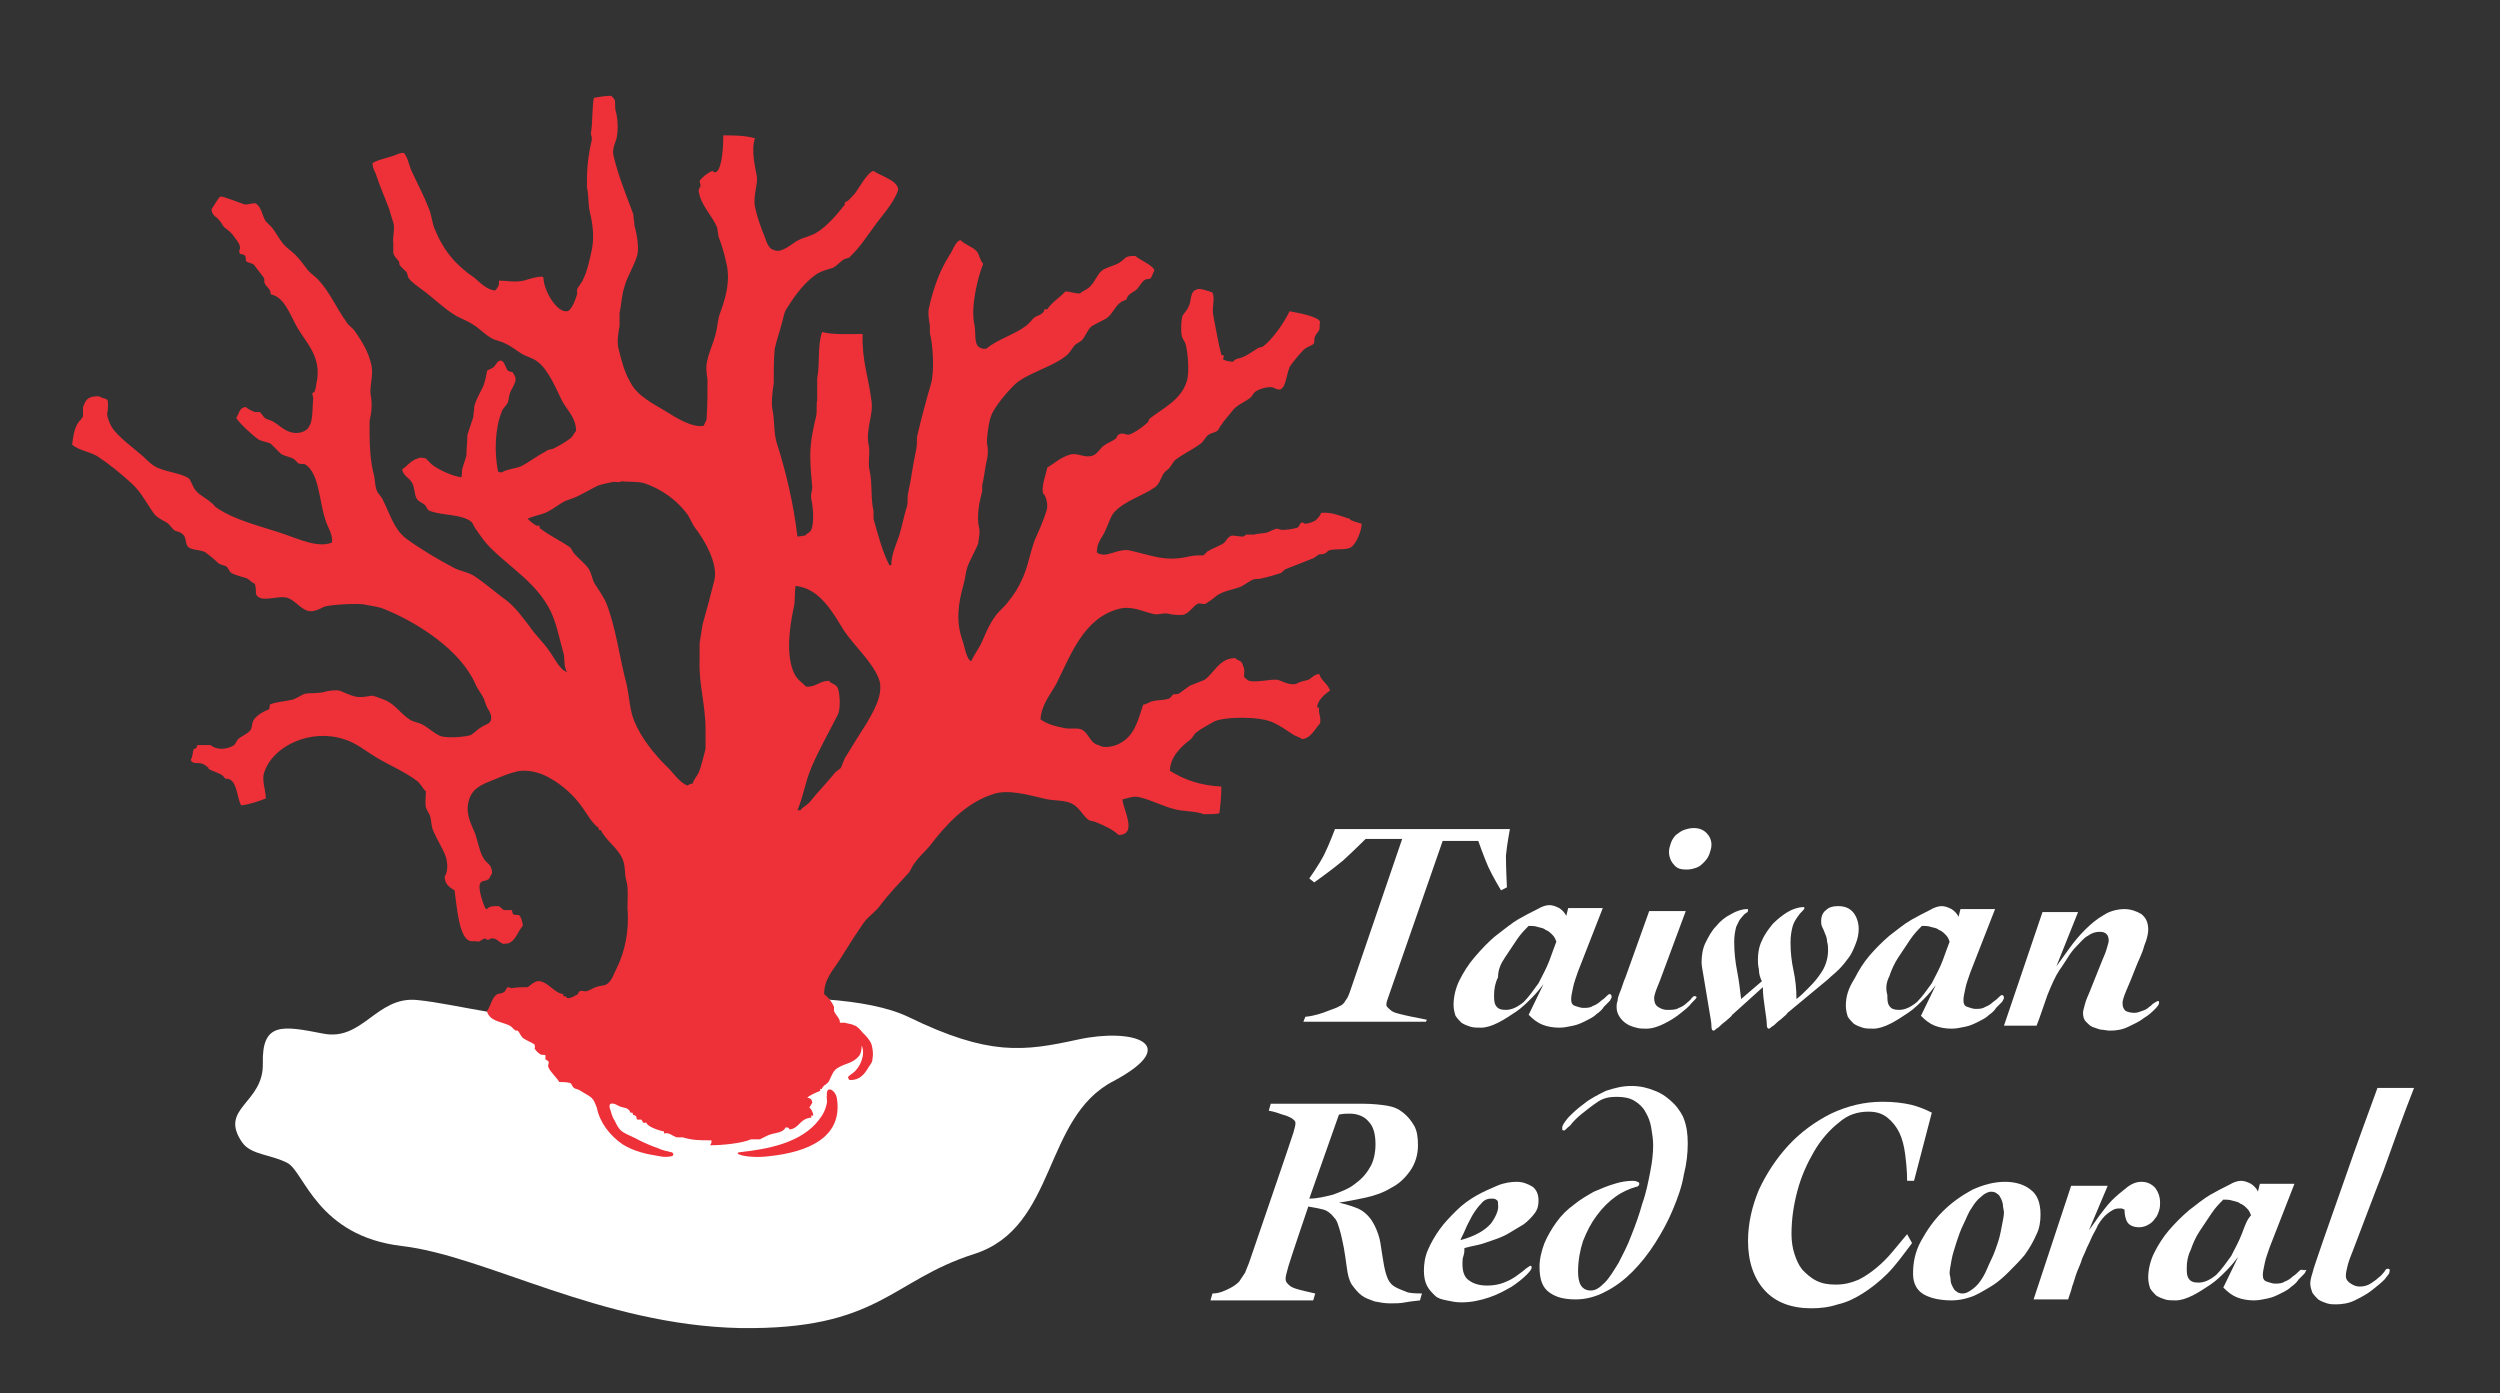 <?xml version="1.0" encoding="utf-8"?>
<!-- Generator: Adobe Illustrator 21.1.0, SVG Export Plug-In . SVG Version: 6.00 Build 0)  -->
<svg version="1.1" id="圖層_1" xmlns="http://www.w3.org/2000/svg" xmlns:xlink="http://www.w3.org/1999/xlink" x="0px" y="0px"
	 viewBox="0 0 253 141" style="enable-background:new 0 0 253 141;" xml:space="preserve">
<rect x="0" y="0" width="253" height="141" fill="#333333" stroke="none"/>
<style type="text/css">
	.st0{fill:#FFFFFF;}
	.st1{fill-rule:evenodd;clip-rule:evenodd;fill:#EE3038;}
</style>
<g>
	<g>
		<path class="st0" d="M144.4,103.2c-0.5-0.1-1-0.2-1.5-0.3c-0.5-0.1-0.9-0.2-1.3-0.3c-0.4-0.1-0.7-0.2-0.9-0.4
			c-0.2-0.2-0.4-0.3-0.4-0.5c0-0.3,0.1-0.5,0.2-0.8c0.1-0.3,5.5-15.8,5.5-15.8l3.6,0c0,0,0.6,1.7,1,2.6c0.4,0.9,1.3,2.4,1.3,2.4
			l0.6-0.3c0,0-0.1-2-0.1-3.2c0.1-1.1,0.4-2.7,0.4-2.7h-17.7c0,0-0.6,1.6-1.1,2.6c-0.5,1-1.5,2.4-1.5,2.4l0.5,0.4
			c0,0,1.7-1.2,2.9-2.2c1.1-1,2.3-2.2,2.3-2.2l3.7,0l-5.3,15.5c0,0-0.2,0.6-0.4,0.8c-0.1,0.2-0.3,0.5-0.6,0.6
			c-0.3,0.2-0.7,0.3-1.2,0.5c-0.5,0.2-1.3,0.5-2.3,0.6l-0.2,0.5h12.4L144.4,103.2z"/>
		<path class="st0" d="M149.2,96.9c-0.6,0.7-1.1,1.5-1.5,2.3c-0.4,0.8-0.6,1.7-0.6,2.5c0,0.4,0.1,0.8,0.2,1.1
			c0.2,0.3,0.4,0.5,0.6,0.7c0.3,0.2,0.6,0.3,0.9,0.4c0.3,0.1,0.7,0.1,1.1,0.1c0.5,0,1.1-0.2,1.7-0.5c0.6-0.3,1.2-0.7,1.8-1.1
			c0.6-0.4,1.1-0.9,1.6-1.4s0.9-1,1.2-1.4l-1.5,3.1c0.5,0.5,0.9,0.8,1.4,1c0.5,0.2,1.1,0.3,1.7,0.3c0.5,0,0.9-0.1,1.4-0.2
			c0.5-0.1,0.9-0.3,1.3-0.5c0.4-0.2,0.8-0.4,1.1-0.7c0.3-0.2,0.6-0.5,0.7-0.7c0,0,0.1-0.1,0.2-0.2c0.1-0.1,0.2-0.2,0.3-0.3
			c0.1-0.1,0.2-0.2,0.2-0.3c0.1-0.1,0.1-0.2,0.1-0.2c0-0.2-0.1-0.3-0.2-0.3c-0.1,0-0.2,0.1-0.3,0.2c-0.2,0.2-0.3,0.3-0.6,0.5
			c-0.2,0.2-0.5,0.4-0.8,0.5c-0.3,0.2-0.6,0.2-1,0.2c-0.2,0-0.5-0.1-0.8-0.2c-0.3-0.1-0.4-0.3-0.4-0.7c0-0.3,0.1-0.7,0.2-1.2
			c0.1-0.5,0.3-1,0.5-1.6l2.5-6.4h-3.5l-0.2,0.8c-0.1-0.3-0.4-0.6-0.7-0.8c-0.4-0.2-0.7-0.3-1-0.3c-0.3,0-0.7,0.1-1.2,0.4
			c-0.6,0.3-1.2,0.6-1.9,1c-0.7,0.4-1.4,1-2.2,1.6S149.8,96.2,149.2,96.9z M152.3,96.9c0.4-0.6,0.8-1.2,1.2-1.8
			c0.4-0.6,0.8-1,1.2-1.4c0.3,0,0.6,0,0.9,0.1c0.3,0.1,0.6,0.1,0.8,0.3c0.3,0.1,0.5,0.3,0.7,0.5c0.2,0.2,0.3,0.4,0.4,0.7
			c-0.2,0.5-0.4,1.1-0.7,1.9c-0.3,0.8-0.7,1.5-1.1,2.3c-0.5,0.7-1,1.4-1.5,1.9c-0.6,0.5-1.2,0.8-1.8,0.8c-0.5,0-0.8-0.1-1-0.4
			c-0.2-0.3-0.2-0.6-0.2-1.1c0-0.6,0.1-1.2,0.4-1.8C151.6,98.1,151.9,97.5,152.3,96.9z"/>
		<path class="st0" d="M170.7,88c0.4,0,0.7-0.1,1-0.2c0.3-0.1,0.5-0.3,0.8-0.6c0.2-0.2,0.4-0.5,0.5-0.8c0.1-0.3,0.2-0.6,0.2-0.9
			c0-0.5-0.2-0.9-0.5-1.2c-0.3-0.3-0.7-0.5-1.3-0.5c-0.4,0-0.7,0.1-1,0.2s-0.5,0.3-0.8,0.5c-0.2,0.2-0.4,0.5-0.5,0.8
			c-0.1,0.3-0.2,0.6-0.2,0.9c0,0.5,0.2,1,0.5,1.3C169.7,87.9,170.1,88,170.7,88z"/>
		<path class="st0" d="M171.5,100.8c-0.1,0-0.2,0.1-0.3,0.2c-0.1,0.2-0.3,0.3-0.5,0.5c-0.2,0.2-0.5,0.4-0.8,0.5
			c-0.3,0.2-0.7,0.2-1.2,0.2c-0.3,0-0.6-0.1-0.9-0.3c-0.3-0.2-0.4-0.5-0.4-0.9c0-0.2,0.1-0.5,0.2-0.8c0.1-0.3,0.3-0.7,0.4-1l2.6-7
			h-3.7l-2.4,6.7c-0.1,0.2-0.2,0.5-0.3,0.8c-0.1,0.3-0.2,0.6-0.3,0.8c-0.1,0.3-0.2,0.5-0.2,0.8c-0.1,0.2-0.1,0.5-0.1,0.6
			c0,0.4,0.1,0.7,0.3,1c0.2,0.3,0.4,0.5,0.7,0.7c0.3,0.2,0.6,0.3,1,0.4c0.3,0.1,0.7,0.1,1,0.1c0.6,0,1.2-0.2,1.8-0.5
			c0.6-0.3,1.1-0.6,1.6-1c0.5-0.4,0.9-0.7,1.2-1.1c0.3-0.3,0.5-0.5,0.5-0.6C171.7,100.9,171.6,100.8,171.5,100.8z"/>
		<path class="st0" d="M178.6,102c0.1,0.7,0.2,1.3,0.2,1.7c0,0.3,0.1,0.4,0.2,0.4c0.1,0,0.2-0.1,0.3-0.2c0.2-0.1,0.3-0.2,0.5-0.4
			c0.2-0.2,0.4-0.3,0.6-0.5c0.2-0.2,0.4-0.3,0.5-0.5l4.1-3.4c0.3-0.3,0.7-0.6,1.1-1c0.4-0.4,0.7-0.8,1-1.2c0.3-0.4,0.5-0.9,0.7-1.4
			c0.2-0.5,0.3-1,0.3-1.5c0-0.6-0.2-1.2-0.5-1.6c-0.4-0.5-0.9-0.7-1.6-0.7c-0.5,0-0.9,0.1-1.2,0.4c-0.3,0.2-0.5,0.6-0.5,1.1
			c0,0.2,0,0.4,0.1,0.6c0.1,0.2,0.2,0.4,0.3,0.7c0.1,0.2,0.2,0.5,0.2,0.8c0.1,0.3,0.1,0.6,0.1,0.9c0,0.5-0.1,1-0.3,1.5
			c-0.2,0.5-0.5,0.9-0.8,1.3c-0.3,0.4-0.7,0.8-1,1.1c-0.4,0.4-0.7,0.7-1.1,1c0-1-0.1-2-0.3-2.9s-0.3-1.9-0.3-2.8
			c0-0.7,0.1-1.2,0.2-1.6c0.1-0.4,0.3-0.7,0.5-1c0.2-0.3,0.3-0.4,0.5-0.6c0.1-0.1,0.2-0.2,0.2-0.3c0-0.1,0-0.1-0.1-0.1
			c-0.5,0-1.1,0.2-1.6,0.5c-0.5,0.3-1,0.7-1.5,1.2c-0.4,0.5-0.8,1-1.1,1.7c-0.3,0.6-0.4,1.3-0.4,1.9c0,0.2,0,0.6,0.1,1
			c0,0.4,0.1,0.8,0.3,1.2l-2.1,1.8c-0.1-0.8-0.2-1.8-0.4-2.8c-0.2-1-0.3-2-0.3-3c0-0.6,0.1-1.1,0.2-1.5c0.2-0.4,0.3-0.7,0.5-0.9
			c0.2-0.2,0.3-0.4,0.5-0.5c0.2-0.1,0.2-0.2,0.2-0.3c0-0.1,0-0.1-0.1-0.1c-0.5,0-1.1,0.2-1.6,0.5c-0.6,0.3-1.1,0.7-1.5,1.2
			c-0.5,0.5-0.8,1.1-1.1,1.7c-0.3,0.6-0.4,1.3-0.4,2c0,0.3,0.1,0.8,0.2,1.4c0.1,0.6,0.2,1.2,0.3,1.8c0.1,0.6,0.2,1.2,0.3,1.8
			c0.1,0.6,0.2,1.1,0.2,1.5c0,0.3,0.1,0.4,0.2,0.4c0.1,0,0.2-0.1,0.3-0.2c0.2-0.1,0.3-0.2,0.5-0.4c0.2-0.2,0.4-0.3,0.6-0.5
			c0.2-0.2,0.4-0.3,0.5-0.5l3.1-2.8C178.4,100.6,178.5,101.3,178.6,102z"/>
		<path class="st0" d="M186.8,101.8c0,0.4,0.1,0.8,0.2,1.1c0.2,0.3,0.4,0.5,0.6,0.7c0.3,0.2,0.6,0.3,0.9,0.4
			c0.3,0.1,0.7,0.1,1.1,0.1c0.5,0,1.1-0.2,1.7-0.5c0.6-0.3,1.2-0.7,1.8-1.1c0.6-0.4,1.1-0.9,1.6-1.4c0.5-0.5,0.9-1,1.2-1.4l-1.5,3.1
			c0.5,0.5,0.9,0.8,1.4,1c0.5,0.2,1.1,0.3,1.7,0.3c0.5,0,0.9-0.1,1.4-0.2s0.9-0.3,1.3-0.5c0.4-0.2,0.8-0.4,1.1-0.7
			c0.3-0.2,0.6-0.5,0.7-0.7c0,0,0.1-0.1,0.2-0.2c0.1-0.1,0.2-0.2,0.3-0.3c0.1-0.1,0.2-0.2,0.2-0.3c0.1-0.1,0.1-0.2,0.1-0.2
			c0-0.2-0.1-0.3-0.2-0.3c-0.1,0-0.2,0.1-0.3,0.2c-0.2,0.2-0.3,0.3-0.6,0.5c-0.2,0.2-0.5,0.4-0.8,0.5c-0.3,0.2-0.6,0.2-1,0.2
			c-0.2,0-0.5-0.1-0.8-0.2c-0.3-0.1-0.4-0.3-0.4-0.7c0-0.3,0.1-0.7,0.2-1.2c0.1-0.5,0.3-1,0.5-1.6l2.5-6.4h-3.5l-0.2,0.8
			c-0.1-0.3-0.4-0.6-0.7-0.8c-0.4-0.2-0.7-0.3-1-0.3c-0.3,0-0.7,0.1-1.2,0.4c-0.6,0.3-1.2,0.6-1.9,1c-0.7,0.4-1.4,1-2.2,1.6
			c-0.7,0.6-1.4,1.3-2,2c-0.6,0.7-1.1,1.5-1.5,2.3C187,100.1,186.8,100.9,186.8,101.8z M191.2,98.8c0.2-0.6,0.5-1.3,0.9-1.9
			c0.4-0.6,0.8-1.2,1.2-1.8c0.4-0.6,0.8-1,1.2-1.4c0.3,0,0.6,0,0.9,0.1c0.3,0.1,0.6,0.1,0.8,0.3c0.3,0.1,0.5,0.3,0.7,0.5
			c0.2,0.2,0.3,0.4,0.4,0.7c-0.2,0.5-0.4,1.1-0.7,1.9c-0.3,0.8-0.7,1.5-1.1,2.3c-0.5,0.7-1,1.4-1.5,1.9c-0.6,0.5-1.2,0.8-1.8,0.8
			c-0.5,0-0.8-0.1-1-0.4c-0.2-0.3-0.2-0.6-0.2-1.1C190.8,100,190.9,99.4,191.2,98.8z"/>
		<path class="st0" d="M206.1,103.8c0.4-1,0.7-2,1.1-3.1c0.4-1,0.8-1.9,1.2-2.5c0.2-0.3,0.5-0.7,0.8-1.2c0.3-0.5,0.6-0.9,1-1.3
			c0.4-0.4,0.7-0.8,1.1-1c0.4-0.3,0.8-0.4,1.2-0.4c0.6,0,0.9,0.3,0.9,0.9c0,0.2-0.1,0.4-0.2,0.8c-0.1,0.4-0.3,0.8-0.5,1.3
			c-0.2,0.5-0.4,1-0.6,1.5c-0.2,0.5-0.4,1-0.6,1.5c-0.2,0.5-0.4,0.9-0.5,1.3c-0.1,0.4-0.2,0.7-0.2,0.9c0,0.4,0.1,0.7,0.3,0.9
			c0.2,0.2,0.4,0.4,0.6,0.5c0.3,0.1,0.5,0.2,0.9,0.3c0.3,0,0.6,0.1,0.9,0.1c0.7,0,1.3-0.1,1.9-0.4c0.6-0.3,1.1-0.5,1.6-0.9
			c0.5-0.3,0.8-0.6,1.1-0.9c0.3-0.3,0.4-0.5,0.4-0.6c0-0.1,0-0.2-0.1-0.2c-0.1,0-0.2,0.1-0.4,0.2c-0.2,0.1-0.3,0.3-0.5,0.4
			c-0.2,0.2-0.4,0.3-0.7,0.4c-0.3,0.1-0.5,0.2-0.8,0.2c-0.4,0-0.7-0.1-0.9-0.2c-0.2-0.2-0.3-0.4-0.3-0.8c0-0.2,0.1-0.6,0.4-1.3
			c0.3-0.7,0.6-1.4,0.9-2.2c0.3-0.8,0.7-1.5,0.9-2.3c0.3-0.7,0.4-1.3,0.4-1.6c0-0.7-0.2-1.2-0.7-1.6c-0.5-0.3-1.1-0.5-1.7-0.5
			c-0.7,0-1.5,0.2-2.1,0.6c-0.7,0.4-1.3,0.9-1.9,1.5c-0.6,0.6-1.1,1.2-1.6,1.9c-0.5,0.7-1.3,1.8-1.3,1.8l2.2-5.5h-3.6l-3.9,11.5
			H206.1z"/>
		<path class="st0" d="M141.3,130.3c-0.4-0.2-0.7-0.5-0.9-1c-0.2-0.5-0.3-1-0.4-1.6c-0.1-0.6-0.2-1.2-0.3-1.9
			c-0.1-0.6-0.3-1.2-0.6-1.8c-0.3-0.6-0.7-1.1-1.3-1.5c-0.6-0.4-2.3-0.8-2.3-0.8c0.8-0.1,1.7-0.3,2.7-0.5c0.9-0.2,1.8-0.5,2.6-1
			c0.8-0.4,1.4-1,1.9-1.7c0.5-0.7,0.8-1.6,0.8-2.6c0-0.8-0.1-1.5-0.4-2c-0.3-0.5-0.6-0.9-1.1-1.3s-1-0.6-1.6-0.7
			c-0.6-0.1-1.5-0.2-2.4-0.2c-1.3,0-9.4,0-9.4,0l-0.2,0.7c0.6,0.1,1.1,0.3,1.4,0.4c0.4,0.1,0.6,0.2,0.8,0.3c0.2,0.1,0.3,0.2,0.4,0.3
			c0.1,0.1,0.1,0.2,0.1,0.3c0,0.2-0.1,0.5-0.2,0.9c-0.1,0.4-4.2,12.3-4.5,13.2c-0.1,0.3-0.3,0.7-0.4,1c-0.2,0.3-0.4,0.6-0.6,0.9
			c-0.3,0.3-0.6,0.5-1,0.7c-0.4,0.2-1,0.5-1.7,0.5l-0.2,0.7h10.4l0.2-0.7c0,0-1.8-0.4-2-0.5c-0.3-0.1-0.5-0.2-0.7-0.4
			c-0.2-0.2-0.3-0.3-0.3-0.6c0-0.2,0.1-0.6,0.3-1.3c0.2-0.7,2-6,2-6c0.6,0.1,1.1,0.2,1.5,0.3c0.4,0.1,0.8,0.4,1.1,0.8
			c0.2,0.2,0.3,0.4,0.4,0.7c0.1,0.3,0.2,0.6,0.3,1c0.1,0.4,0.2,0.9,0.3,1.4c0.1,0.6,0.2,1.2,0.3,2c0.1,0.7,0.2,1.2,0.5,1.7
			c0.3,0.4,0.6,0.8,1,1.1c0.4,0.3,0.8,0.4,1.3,0.6c0.5,0.1,1,0.2,1.6,0.2c0.5,0,1,0,1.5-0.1c0.5-0.1,1.5-0.2,1.5-0.2l0.2-0.7
			c0,0-1,0-1.4-0.1C142,130.6,141.7,130.5,141.3,130.3z M134.9,120.9c-0.8,0.2-1.6,0.4-2.4,0.4l3-8.5c0.4-0.1,0.8-0.1,1.1-0.1
			c0.8,0,1.5,0.3,1.9,0.8c0.5,0.5,0.7,1.3,0.7,2.3c0,0.9-0.2,1.8-0.6,2.4c-0.4,0.7-0.9,1.2-1.6,1.7
			C136.5,120.3,135.7,120.6,134.9,120.9z"/>
		<path class="st0" d="M153.5,119.6c-0.6,0-1.3,0.1-2,0.4c-0.7,0.3-1.4,0.6-2.1,1c-0.7,0.4-1.4,0.9-2,1.5c-0.6,0.6-1.2,1.2-1.7,1.9
			c-0.5,0.7-0.9,1.4-1.2,2.1c-0.3,0.7-0.4,1.4-0.4,2.1c0,0.6,0.1,1.1,0.3,1.5c0.2,0.4,0.5,0.7,0.8,1c0.3,0.3,0.7,0.4,1.2,0.5
			c0.5,0.1,0.9,0.2,1.5,0.2c1,0,1.9-0.2,2.8-0.5c0.9-0.3,1.6-0.7,2.3-1.1c0.6-0.4,1.1-0.8,1.5-1.2c0.4-0.4,0.5-0.6,0.5-0.7
			c0-0.1,0-0.2-0.1-0.2c-0.1,0-0.2,0.1-0.5,0.3c-0.2,0.2-0.5,0.4-0.9,0.7c-0.4,0.3-0.8,0.5-1.3,0.7c-0.5,0.2-1.1,0.3-1.7,0.3
			c-0.8,0-1.4-0.2-1.8-0.5c-0.5-0.3-0.7-0.9-0.7-1.7c0-0.3,0-0.5,0.1-0.8s0.1-0.5,0.1-0.8c0.4-0.1,0.8-0.2,1.3-0.3
			c0.5-0.1,1-0.3,1.6-0.5c0.6-0.2,1.1-0.4,1.6-0.7c0.5-0.3,1-0.6,1.5-0.9c0.4-0.3,0.8-0.7,1.1-1.1c0.3-0.4,0.4-0.8,0.4-1.3
			c0-0.6-0.2-1.1-0.6-1.4C154.6,119.8,154.1,119.6,153.5,119.6z M150.9,123.8c-0.6,0.7-1.6,1.3-3.1,1.7c0.1-0.3,0.3-0.6,0.5-1.1
			c0.2-0.5,0.5-1,0.7-1.4c0.3-0.5,0.6-0.9,0.9-1.2c0.3-0.4,0.7-0.5,1-0.5c0.2,0,0.4,0,0.5,0.1c0.2,0.1,0.2,0.2,0.2,0.5
			C151.7,122.4,151.4,123.1,150.9,123.8z"/>
		<path class="st0" d="M169.4,111.7c-0.5-0.5-1.1-1-1.9-1.3c-0.7-0.3-1.5-0.5-2.4-0.5c-0.9,0-1.7,0.2-2.6,0.5
			c-0.8,0.4-1.6,0.8-2.2,1.3c-0.7,0.5-1.2,1-1.6,1.4c-0.4,0.5-0.6,0.8-0.6,1c0,0.1,0,0.1,0,0.2c0,0.1,0.1,0.1,0.2,0.1
			c0.1,0,0.2-0.2,0.6-0.5c0.3-0.4,0.7-0.8,1.2-1.2c0.5-0.4,1-0.8,1.6-1.2c0.6-0.4,1.2-0.5,1.9-0.5c0.7,0,1.3,0.1,1.8,0.4
			c0.5,0.3,0.9,0.7,1.1,1.1c0.3,0.5,0.5,1,0.6,1.6c0.1,0.6,0.2,1.2,0.2,1.8c0,0.8-0.1,1.7-0.3,2.7c-0.2,1-0.4,2.1-0.8,3.2
			c-0.3,1.1-0.7,2.2-1.1,3.2c-0.4,1.1-0.9,2-1.3,2.8c-0.5,0.8-0.9,1.5-1.4,2c-0.5,0.5-0.9,0.8-1.4,0.8c-0.5,0-0.8-0.2-1-0.5
			c-0.2-0.3-0.3-0.8-0.3-1.4c0-1.1,0.2-2.2,0.5-3.1c0.4-1,0.8-1.8,1.4-2.6c0.6-0.8,1.2-1.4,1.9-1.9c0.7-0.5,1.4-0.8,2.1-1
			c0.2,0,0.3-0.2,0.3-0.3c0-0.1-0.1-0.2-0.2-0.2c-0.2-0.1-0.3-0.1-0.5-0.1c-0.5,0-1.2,0.1-1.8,0.3c-0.7,0.2-1.4,0.5-2.1,0.8
			c-0.7,0.4-1.4,0.8-2,1.3c-0.7,0.5-1.3,1.1-1.8,1.8c-0.5,0.7-0.9,1.4-1.2,2.1c-0.3,0.8-0.5,1.6-0.5,2.4c0,1.3,0.3,2.1,1,2.6
			c0.7,0.5,1.5,0.7,2.7,0.7c1,0,2.1-0.3,3-0.8c1-0.5,1.9-1.2,2.7-2c0.8-0.8,1.6-1.8,2.3-2.9c0.7-1.1,1.3-2.2,1.8-3.4
			c0.5-1.2,0.9-2.3,1.1-3.5c0.3-1.2,0.4-2.2,0.4-3.2c0-0.9-0.1-1.7-0.4-2.5C170.3,112.9,169.9,112.2,169.4,111.7z"/>
		<path class="st0" d="M193,124.9c-0.5,0.6-1,1.2-1.5,1.8c-0.5,0.6-1,1.1-1.6,1.6c-0.6,0.5-1.2,0.9-1.8,1.2
			c-0.7,0.3-1.4,0.5-2.3,0.5c-0.8,0-1.4-0.1-2-0.4c-0.6-0.3-1-0.7-1.4-1.1c-0.4-0.5-0.6-1-0.8-1.6c-0.2-0.6-0.3-1.3-0.3-2
			c0-1.5,0.2-2.9,0.6-4.4c0.4-1.5,1-2.8,1.7-4c0.7-1.2,1.6-2.2,2.5-2.9c0.9-0.8,1.9-1.1,3-1.1c0.8,0,1.4,0.2,1.9,0.6
			c0.5,0.4,0.9,0.9,1.2,1.5c0.3,0.6,0.5,1.4,0.6,2.2c0.1,0.8,0.2,1.7,0.2,2.7h0.7l1.8-6.9c-0.6-0.3-1.3-0.6-2.1-0.8
			c-0.9-0.2-1.8-0.3-2.9-0.3c-1.8,0-3.5,0.4-5.2,1.2c-1.6,0.8-3.1,1.9-4.3,3.2c-1.2,1.3-2.2,2.8-3,4.5c-0.7,1.7-1.1,3.4-1.1,5.2
			c0,2.1,0.6,3.8,1.7,5c1.1,1.2,2.7,1.8,4.7,1.8c0.9,0,1.8-0.1,2.7-0.4c0.9-0.2,1.7-0.6,2.5-1.1c0.8-0.5,1.7-1.2,2.5-2
			c0.8-0.8,1.6-1.9,2.5-3.1L193,124.9z"/>
		<path class="st0" d="M206.5,122.9c0-1.1-0.3-2-1-2.5c-0.6-0.5-1.5-0.8-2.6-0.8c-1.1,0-2.2,0.3-3.3,0.8c-1.1,0.6-2.1,1.3-3,2.2
			c-0.9,0.9-1.6,1.9-2.2,3c-0.6,1.1-0.8,2.2-0.8,3.3c0,1,0.4,1.7,1.1,2.1c0.7,0.4,1.7,0.6,2.8,0.6c0.6,0,1.2-0.1,1.8-0.3
			c0.7-0.2,1.3-0.6,2-1c0.7-0.4,1.3-0.9,1.9-1.5c0.6-0.6,1.2-1.2,1.7-1.8c0.5-0.7,0.9-1.4,1.2-2.1
			C206.4,124.3,206.5,123.6,206.5,122.9z M202.6,124c-0.1,0.5-0.2,1.1-0.4,1.7c-0.2,0.6-0.4,1.2-0.7,1.8c-0.3,0.6-0.5,1.2-0.8,1.7
			c-0.3,0.5-0.6,0.9-1,1.2c-0.4,0.3-0.7,0.5-1.1,0.5c-0.3,0-0.5-0.1-0.6-0.2c-0.2-0.1-0.3-0.3-0.4-0.5c-0.1-0.2-0.2-0.4-0.2-0.7
			c0-0.2-0.1-0.5-0.1-0.6c0-0.4,0.1-0.8,0.2-1.4c0.1-0.6,0.3-1.1,0.5-1.8c0.2-0.6,0.4-1.2,0.7-1.8c0.3-0.6,0.5-1.2,0.8-1.6
			c0.3-0.5,0.6-0.9,1-1.2c0.3-0.3,0.7-0.5,1-0.5c0.3,0,0.5,0.1,0.6,0.2c0.2,0.1,0.3,0.3,0.4,0.5c0.1,0.2,0.2,0.5,0.2,0.7
			c0,0.2,0.1,0.5,0.1,0.7C202.8,123,202.7,123.5,202.6,124z"/>
		<path class="st0" d="M218.1,123.3c0.2-0.2,0.3-0.5,0.4-0.8c0.1-0.3,0.1-0.6,0.1-0.8c0-0.6-0.2-1.1-0.5-1.5
			c-0.4-0.4-0.8-0.6-1.4-0.6c-0.5,0-1,0.2-1.5,0.6c-0.5,0.4-1,0.8-1.5,1.3c-0.5,0.5-0.9,1.1-1.3,1.6c-0.4,0.6-1,1.4-1,1.4l1.9-4.5
			h-3.7l-3.8,11.5h3.5c0.1-0.4,0.3-0.8,0.4-1.3c0.2-0.5,0.3-1,0.5-1.5c0.2-0.5,0.4-0.9,0.5-1.3c0.2-0.4,0.3-0.7,0.4-0.9
			c0.1-0.3,0.3-0.6,0.5-1.1c0.2-0.5,0.5-0.9,0.7-1.4c0.3-0.5,0.6-0.9,1-1.2c0.4-0.3,0.7-0.5,1.1-0.5c0.1,0,0.2,0,0.3,0
			c0.1,0,0.2,0.1,0.3,0.1c0,0.5,0.1,1,0.3,1.3c0.2,0.3,0.6,0.5,1.2,0.5c0.3,0,0.6-0.1,0.8-0.2C217.7,123.8,217.9,123.6,218.1,123.3z
			"/>
		<path class="st0" d="M232.9,128.5c-0.1,0-0.2,0.1-0.3,0.2c-0.2,0.2-0.3,0.3-0.6,0.5c-0.2,0.2-0.5,0.4-0.8,0.5
			c-0.3,0.2-0.6,0.2-1,0.2c-0.2,0-0.5-0.1-0.8-0.2c-0.3-0.1-0.4-0.3-0.4-0.7c0-0.3,0.1-0.7,0.2-1.2c0.1-0.5,0.3-1,0.5-1.6l2.5-6.4
			h-3.5l-0.2,0.8c-0.1-0.3-0.4-0.6-0.7-0.8c-0.4-0.2-0.7-0.3-1-0.3c-0.3,0-0.7,0.1-1.2,0.4c-0.6,0.3-1.2,0.6-1.9,1
			c-0.7,0.4-1.4,1-2.2,1.6c-0.7,0.6-1.4,1.3-2,2c-0.6,0.7-1.1,1.5-1.5,2.3c-0.4,0.8-0.6,1.7-0.6,2.5c0,0.4,0.1,0.8,0.2,1.1
			c0.2,0.3,0.4,0.5,0.6,0.7c0.3,0.2,0.6,0.3,0.9,0.4c0.3,0.1,0.7,0.1,1.1,0.1c0.5,0,1.1-0.2,1.7-0.5c0.6-0.3,1.2-0.7,1.8-1.1
			c0.6-0.4,1.1-0.9,1.6-1.4c0.5-0.5,0.9-1,1.2-1.4l-1.5,3.1c0.5,0.5,0.9,0.8,1.4,1s1.1,0.3,1.7,0.3c0.5,0,0.9-0.1,1.4-0.2
			c0.5-0.1,0.9-0.3,1.3-0.5c0.4-0.2,0.8-0.4,1.1-0.7c0.3-0.2,0.6-0.5,0.7-0.7c0,0,0.1-0.1,0.2-0.2c0.1-0.1,0.2-0.2,0.3-0.3
			c0.1-0.1,0.2-0.2,0.2-0.3c0.1-0.1,0.1-0.2,0.1-0.2C233.2,128.6,233.1,128.5,232.9,128.5z M226.9,124.8c-0.3,0.8-0.7,1.5-1.1,2.3
			c-0.5,0.7-1,1.4-1.5,1.9c-0.6,0.5-1.2,0.8-1.8,0.8c-0.5,0-0.8-0.1-1-0.4c-0.2-0.3-0.2-0.6-0.2-1.1c0-0.6,0.1-1.2,0.4-1.8
			c0.2-0.6,0.5-1.3,0.9-1.9c0.4-0.6,0.8-1.2,1.2-1.8c0.4-0.6,0.8-1,1.2-1.4c0.3,0,0.6,0,0.9,0.1c0.3,0.1,0.6,0.1,0.8,0.3
			c0.3,0.1,0.5,0.3,0.7,0.5c0.2,0.2,0.3,0.4,0.4,0.7C227.4,123.4,227.2,124,226.9,124.8z"/>
		<path class="st0" d="M241.6,128.4c-0.1,0-0.2,0.1-0.3,0.3c-0.2,0.2-0.3,0.4-0.6,0.6c-0.2,0.2-0.5,0.4-0.8,0.6
			c-0.3,0.2-0.7,0.3-1.1,0.3c-0.3,0-0.6-0.1-0.9-0.3c-0.3-0.2-0.5-0.4-0.5-0.8c0-0.3,0.1-0.7,0.2-1.1c0.1-0.4,0.3-0.9,0.5-1.4
			c1-2.6,2-5.3,3.1-8.1c1-2.8,2-5.6,3.1-8.4h-3.7c-1.1,3-2.2,6-3.2,8.9c-1,2.9-2.1,5.9-3.1,8.9c-0.1,0.3-0.2,0.6-0.3,1
			c-0.1,0.3-0.2,0.7-0.2,1c0,0.3,0.1,0.6,0.2,0.9c0.2,0.3,0.4,0.5,0.6,0.7c0.3,0.2,0.6,0.3,0.9,0.4c0.3,0.1,0.6,0.1,0.9,0.1
			c0.6,0,1.3-0.1,1.9-0.4c0.6-0.3,1.2-0.6,1.7-1c0.5-0.4,0.9-0.7,1.3-1.1c0.3-0.4,0.5-0.6,0.5-0.7
			C241.9,128.4,241.8,128.4,241.6,128.4z"/>
	</g>
	<g>
		<path class="st0" d="M109.1,105.2c-5.5,1.2-9,1.7-17.2-2.3c-8.2-3.9-30.5-0.8-34.9-0.1c-4.4,0.7-10.7-1.2-14.8-1.6
			c-4.1-0.4-5.5,4.2-9.5,3.4c-4.1-0.8-6.2-1.2-6.1,3c0.1,4.1-4.5,4.5-2.1,8c0.9,1.3,2.9,1.2,4.6,2.1c1.7,0.9,3,7.4,11.6,8.4
			c8.5,1,20.1,8,34.2,8.3c14.1,0.2,15.2-4.8,23.7-7.5c8.4-2.7,6.9-13.8,14.1-17.5C119.8,105.6,114.6,104,109.1,105.2z"/>
		<g>
			<path class="st1" d="M136.6,52.5c-0.8-0.2-1.7-0.7-2.9-0.6c-0.1,0.3-0.3,0.5-0.5,0.7c-0.2,0.2-0.8,0.4-1.1,0.4
				c-0.2,0-0.2-0.2-0.4-0.1c-0.2,0.1-0.2,0.4-0.4,0.5c-0.3,0.1-1.4,0.3-1.7,0.2c-0.1,0-0.2-0.1-0.4-0.1c-0.4,0.1-0.7,0.3-1,0.4
				c-0.5,0.1-1,0.1-1.3,0.2h-0.8c0,0-0.2,0.2-0.3,0.2c-0.4,0-0.8-0.1-1.1-0.1c-0.5,0.1-0.6,0.6-0.9,0.8c-0.5,0.3-1.1,0.5-1.6,0.8
				c-0.1,0.1-0.3,0.3-0.4,0.4c-0.5,0-0.9,0-1.4,0.1c-2.5,0.6-3.8-0.1-6.1-0.6c-1-0.2-2.2,0.6-2.8,0.4c-0.3,0-0.3-0.1-0.5-0.2
				c0-1.1,0.6-1.5,0.9-2.3c0.3-0.6,0.5-1.4,0.9-1.8c1-1.1,2.8-1.6,4.1-2.5c0.4-0.3,0.6-0.9,0.8-1.3c0.2-0.3,0.4-0.4,0.6-0.6
				c0.3-0.3,0.4-0.7,0.7-0.9c0.8-0.6,1.7-1,2.5-1.6c0.3-0.2,0.5-0.7,0.8-0.9c0.3-0.2,0.6-0.2,0.9-0.4c0.2-0.2,0.2-0.4,0.4-0.6
				c0.3-0.5,0.8-1,1.1-1.4c0.4-0.6,1.3-0.9,1.9-1.4c0.1-0.1,0.3-0.5,0.5-0.6c0.3-0.2,1.1-0.5,1.7-0.4c0.2,0.1,0.6,0.3,0.8,0.2
				c0.6-0.3,0.6-1.8,1-2.4c0.2-0.3,1.3-1.7,1.6-1.8c0.3-0.2,0.6-0.2,0.8-0.5c0-0.2,0-0.5,0.1-0.7c0.1-0.2,0.3-0.4,0.4-0.6
				c0.1-0.2,0-0.6,0.1-0.8c-0.1-0.6-2.6-1-3.1-1.1c-0.5,1.1-1.7,2.8-2.6,3.5c-0.2,0.2-0.5,0.1-0.7,0.3c-0.5,0.3-1,0.7-1.6,0.9
				c-0.3,0.1-0.6,0.1-0.8,0.4c-0.5,0-0.7-0.1-1-0.2c0-0.3,0-0.2,0.1-0.4c-0.1,0-0.1,0-0.3-0.1c-0.3-1.1-0.5-2.4-0.8-3.9
				c-0.2-0.9,0.2-1.7-0.1-2.4c-0.3-0.1-1.3-0.5-1.6-0.3c-0.7,0.2-0.5,1.1-0.8,1.7c-0.1,0.3-0.4,0.6-0.6,0.9
				c-0.2,0.4-0.2,1.8-0.1,2.1c0,0.2,0.4,0.7,0.4,0.9c0.2,0.7,0.4,2.8,0.1,3.7c-0.6,1.9-2.4,2.7-3.8,3.8c0,0.1-0.1,0.2-0.1,0.3
				c-0.4,0.4-1.5,1.2-2,1.3c-0.2,0-0.6-0.2-0.8-0.1c-0.4,0.1-0.3,0.3-0.5,0.5c-0.4,0.3-0.8,0.4-1.2,0.7c-0.4,0.3-0.6,0.8-1.1,1
				c-0.9,0.3-1.4-0.3-2.3-0.1c-1,0.3-1.6,0.9-2.3,1.3c-0.1,0.5-0.7,2.1-0.4,2.7c0,0,0.1,0,0.1,0.1c0.2,0.3,0.4,1.1,0.2,1.6
				c-0.3,1-0.8,2.1-1.2,3c-0.5,1.4-0.7,2.8-1.3,4c-0.3,0.7-0.8,1.5-1.3,2.1c-0.4,0.6-1,1-1.4,1.6c-0.6,0.8-0.9,1.6-1.3,2.5
				c-0.3,0.7-0.8,1.3-1.1,2c-0.5-0.1-0.7-1.6-0.9-2.1c-0.7-2-0.4-3.8,0.1-5.6c0.2-0.7,0.2-1.2,0.4-1.8C98,57,99,55.1,99,55
				c0-0.4,0.2-0.9,0.1-1.5c-0.3-1.2,0-2.7,0.3-3.8v-0.6c0.2-0.8,0.3-1.9,0.5-2.7c0.1-0.5,0.1-1.1,0-1.4c-0.1-0.5,0.2-2.5,0.4-2.9
				c0.3-0.9,1.6-2.4,2.3-3.1c1.2-1.2,3.8-1.8,5.3-3c0.4-0.3,0.6-0.8,0.9-1.1c0.2-0.2,0.6-0.3,0.8-0.6c0.3-0.4,0.5-1,0.9-1.3
				c0.5-0.3,1-0.5,1.5-0.8c0.7-0.5,0.9-1.5,1.8-1.8c0.1-0.1,0.1,0,0.2-0.1c0.1-0.5,0.6-0.7,0.9-0.9c0.4-0.3,0.6-0.9,1-1.1
				c0.2-0.1,0.5,0,0.6-0.2c0.1-0.2,0.2-0.5,0.3-0.7c0.1,0,0,0,0-0.1c-0.2-0.5-1.5-1-1.9-1.4c-1.1,0-0.9,0.2-1.5,0.6
				c-0.5,0.4-1.4,0.5-1.9,0.9c-0.4,0.3-0.7,1.1-1.1,1.5c-0.3,0.4-0.8,0.5-1.1,0.8c-0.7,0-0.9-0.2-1.5-0.2c-0.4,0.5-1.5,1.2-1.8,1.8
				h-0.3c-0.1,0.6-0.8,0.6-1.1,0.9c-0.3,0.3-0.5,0.6-0.8,0.8c-1.2,0.9-2.8,1.3-4,2.3c-0.3,0-0.4,0-0.6-0.1c-0.7-0.3-0.4-1.5-0.6-2.4
				c-0.4-1.8,0.4-4.9,0.9-6.1c-0.3-0.3-0.4-0.9-0.6-1.2c-0.4-0.5-1.2-0.7-1.7-1.2c-0.5,0.1-0.8,1.1-1.1,1.5c-1,1.6-1.6,3.2-2.1,5.4
				c-0.1,0.5,0,1.2,0.1,1.7v0.8c0.3,1.1,0.5,3.9,0.1,5.2c-0.5,1.7-1,3.6-1.4,5.3c0,0.5,0,0.9-0.1,1.4c-0.3,1.3-0.5,3-0.8,4.3
				c-0.1,0.5,0,0.8-0.1,1.3c-0.3,0.9-0.5,2-0.8,3c-0.3,0.9-0.8,1.9-0.8,3h-0.2c-0.7-1.4-1.1-2.9-1.6-4.7v-0.8
				c-0.3-1.2-0.1-2.8-0.4-4.1c-0.2-0.8,0.1-1.9-0.1-2.6c-0.3-1.6,0.5-3,0.3-4.4c-0.3-2.4-1-4.2-0.9-6.8c-1.2,0-3.1,0.1-4.1-0.2
				c-0.5,1.4-0.2,3.2-0.5,4.7v2.2c-0.1,0.3,0,1-0.1,1.6c-0.3,1.2-0.6,2.6-0.6,4c0,1.1,0.1,2.2,0.2,3.2c0,0.4-0.2,0.7-0.1,1.2
				c0.2,0.8,0.3,2.5,0,3.1c-0.1,0.3-0.5,0.4-0.6,0.6c-0.3,0-0.5,0.1-0.8,0.1c-0.4-3.4-1.2-6.7-2.1-9.5c-0.3-1-0.2-2.1-0.4-3.2
				c-0.2-0.8,0-2.1,0.1-2.8c0-1.2,0-2.4,0.1-3.5c0.2-0.9,0.5-1.7,0.7-2.5c0.2-0.6,0.2-1.2,0.6-1.7c0.8-1.3,1.8-2.6,3-3.4
				c0.5-0.3,1-0.4,1.6-0.6c0.4-0.2,0.8-0.7,1.2-0.9c0.1,0,0.3-0.1,0.4-0.1c1.1-1,1.9-2.3,2.8-3.5c0.6-0.8,1.3-1.6,1.8-2.5
				c0.1-0.2,0.4-0.7,0.4-1c-0.2-0.9-1.8-1.3-2.5-1.8c-0.6,0.1-1.5,1.8-1.9,2.3c-0.3,0.3-0.5,0.6-0.8,0.8c-0.1,0-0.1,0-0.2,0.1v0.2
				c-0.7,0.9-1.8,2.2-2.8,2.8c-0.6,0.4-1.3,0.5-1.9,0.8c-0.6,0.3-1.7,1.4-2.5,1c-0.7-0.2-0.8-1.2-1.1-1.8c-0.3-0.8-0.6-1.6-0.8-2.6
				c-0.2-1,0.3-2.3,0.2-3c-0.2-1.1-0.6-2.7-0.2-3.9c-0.9-0.3-2.4-0.3-3.2-0.3c0,1-0.1,3.3-0.7,3.7c-0.1,0.1-0.3,0-0.4-0.1
				c-0.5,0.2-1,0.6-1.3,1c0,0.2,0.1,0.3,0.1,0.5c0,0.1-0.2,0.3-0.2,0.5c0.2,1.5,1.4,2.5,1.9,3.8c0,0.3,0.1,0.5,0.1,0.8
				c0.3,0.8,0.6,1.7,0.8,2.7c0.5,2-0.2,3.9-0.7,5.3c-0.2,0.7-0.2,1.3-0.4,2c-0.2,0.8-0.6,1.6-0.8,2.5c-0.2,0.7-0.1,1.4,0,2
				c0,1.4,0,2.7-0.1,4.1c-0.1,0.2-0.2,0.4-0.3,0.6c-1.2,0.2-2.9-0.9-3.7-1.4c-1.3-0.8-3-1.6-3.7-3c-0.6-1-0.9-2.2-1.2-3.4
				c-0.2-0.7,0-1.8,0.1-2.3v-1.3c0.2-0.9,0.2-1.8,0.5-2.7c0.3-1.1,1-2.1,1.3-3.2c0.2-0.9-0.1-2.3-0.3-3c0-0.4-0.1-0.7-0.1-1.1
				c-0.7-1.9-1.5-3.8-2-5.9c-0.2-0.7,0.2-1.4,0.3-1.8c0.2-1,0.1-2.1-0.1-2.8c-0.1-0.4,0-0.9-0.1-1.1c-0.1-0.2-0.2-0.2-0.3-0.4
				c-0.7,0-1.2,0.1-1.8,0.2c-0.2,1.1-0.1,2.4-0.3,3.6c0,0.2,0.1,0.3,0.1,0.6c-0.3,1.3-0.5,2.6-0.5,4.2V19c0.2,0.8,0.1,1.7,0.3,2.5
				c0.3,1.2,0.5,2.7,0.1,4.2c-0.2,0.9-0.4,1.8-0.8,2.6c-0.1,0.3-0.5,0.7-0.6,1v0.5c-0.2,0.6-0.4,1.2-0.8,1.6
				c-0.1,0.1-0.2,0.1-0.4,0.1c-1-0.1-2.2-2.2-2.2-3.4c0,0,0,0-0.1-0.1c-0.7,0-1.2,0.2-1.9,0.4c-0.9,0.2-1.7,0-2.5,0
				c0,0.3,0,0.5-0.1,0.6c-0.1,0.2-0.1,0.2-0.3,0.4c-0.9-0.1-1.5-0.8-2.1-1.3c-1.8-1.2-3.1-2.7-4-4.9c-0.3-0.7-0.3-1.4-0.6-2.1
				c-0.5-1.3-1.2-2.6-1.7-3.7c-0.3-0.6-0.4-1.4-0.8-1.9c-0.2-0.1-0.7,0.1-0.9,0.2c-0.8,0.3-1.6,0.4-2.3,0.8c0,0.6,0.3,0.9,0.4,1.3
				c0.4,1.2,0.9,2.3,1.3,3.4c0.1,0.4,0.3,1,0.4,1.3c0.2,0.7-0.1,1.5,0,2.1v1c0.1,0.4,0.4,0.6,0.6,0.9c0,0.1,0,0.3,0.1,0.4
				c0.2,0.2,0.4,0.4,0.6,0.6c0.2,0.2,0.1,0.5,0.3,0.7c0.3,0.4,0.9,0.8,1.3,1.1c1.1,0.8,2.1,1.8,3.2,2.5c0.6,0.4,1.3,0.6,1.9,1
				c0.7,0.4,1.2,1,1.9,1.4c0.5,0.3,1,0.3,1.5,0.6c0.5,0.2,1.1,0.7,1.6,1c0.5,0.3,1.1,0.4,1.6,0.8c1.1,0.8,1.9,2.8,2.5,4
				c0.5,0.9,1.4,1.7,1.4,3c-0.2,0.2-0.3,0.5-0.5,0.7c-0.5,0.4-1.2,0.8-1.8,1.1c-0.3,0.1-0.6,0.1-0.8,0.3c-0.8,0.4-1.7,1.1-2.5,1.5
				c-0.5,0.2-1.5,0.3-1.9,0.6c-0.2,0-0.3,0-0.4-0.1c-0.4-2-0.3-4.4,0.4-6.1c0.1-0.3,0.5-0.6,0.6-0.9c0.1-0.3,0.1-0.6,0.2-0.9
				c0.2-0.6,0.9-1.3,0.4-1.9c-0.1-0.4-0.4-0.2-0.6-0.4c-0.2-0.2-0.3-0.7-0.5-0.9c-0.5-0.4-0.7,0.4-1,0.6c-0.2,0.1-0.4,0.2-0.6,0.3
				c-0.1,0.5-0.2,1.1-0.4,1.6c-0.3,0.6-0.7,1.3-0.9,2c0,0.4-0.1,0.8-0.1,1.1c-0.2,0.6-0.4,1.2-0.6,1.8c0,0.7-0.1,1.4-0.1,2.1
				c-0.1,0.4-0.3,0.9-0.4,1.3c-0.1,0.3,0,0.6-0.1,0.8v0.1c-0.9-0.1-2.4-0.8-3-1.3l-0.6-0.6c-0.2-0.1-0.3,0-0.4-0.1
				c-1,0.1-1.4,0.8-2,1.2c0.1,0.6,0.6,0.8,0.9,1.2c0.4,0.5,0.3,1.4,0.6,1.8c0.2,0.3,0.6,0.4,0.8,0.6c0.2,0.2,0.2,0.5,0.5,0.6
				c1.3,0.5,3.2,0.3,4.2,1.1c0.2,0.2,0.3,0.6,0.5,0.8c0.4,0.6,0.9,1.3,1.4,1.8c2.1,2.1,4.7,3.6,6.1,6.4c0.6,1.2,0.9,2.8,1.3,4.2
				c0.2,0.6,0,1.5,0.4,2V68c-0.7-0.1-1.4-1.6-1.8-2.1c-0.6-0.9-1.4-1.6-2-2.5c-0.7-0.9-1.4-1.9-2.3-2.6c-1.1-0.8-2.1-1.7-3.3-2.5
				c-0.6-0.4-1.4-0.5-2-0.8c-1.7-0.9-3.4-1.9-4.9-3c-1.2-0.9-1.6-2.4-2.3-3.8c-0.1-0.3-0.4-0.6-0.6-0.9c-0.3-0.6-0.2-1.2-0.4-1.9
				c-0.3-1.2-0.4-2.6-0.4-4.1v-1.2c0.2-0.8,0.3-1.8,0.1-2.7c-0.1-0.8,0.3-2,0.1-2.9c-0.3-1.4-1-2.5-1.7-3.5c-0.2-0.3-0.7-0.6-0.9-1
				c-1-1.4-1.6-2.9-2.8-4.2c-0.3-0.3-0.7-0.6-1-0.9c-0.4-0.5-0.8-1.1-1.3-1.6c-0.4-0.4-0.9-0.7-1.3-1.2c-0.4-0.5-0.7-1.1-1.1-1.6
				c-0.2-0.2-0.4-0.4-0.6-0.6c-0.4-0.6-0.4-1.4-1-1.8c-0.2-0.1-0.7,0.1-1.1,0.1c-0.4-0.1-2.3-0.9-2.5-0.8c-0.2,0.1-0.7,1-0.9,1.3
				c0.1,0.7,0.5,0.7,0.8,1.1c0.2,0.2,0.3,0.5,0.5,0.7c0.5,0.4,0.7,0.5,1.1,1.1c0.2,0.3,0.7,0.8,0.4,1.3c0.1,0.5,0.1,0.2,0.5,0.4
				c0.3,0.2,0.1,0.5,0.2,0.6c0.1,0.2,0.6,0.2,0.8,0.4c0.1,0.1,0.9,1.2,1,1.3c0.1,0.2,0,0.5,0.1,0.6c0.2,0.4,0.6,0.5,0.6,1.1
				c1.3,0.2,1.9,1.9,2.5,3c0.9,1.8,2.8,3.2,2.1,6.1c0,0.2-0.1,0.6-0.2,0.8c-0.1,0-0.1,0-0.2,0.1c0,0.1,0.1,0.4,0.1,0.6
				c-0.1,0.6,0,2.2-0.4,2.7c-0.2,0.6-1.2,0.9-2,0.6c-0.6-0.2-1.1-0.7-1.6-1c-0.3-0.2-0.6-0.2-0.9-0.4c-0.2-0.2-0.3-0.4-0.5-0.6h-0.5
				c-0.3-0.1-0.7-0.3-0.9-0.5c-0.7,0-0.7,0.7-1,1.1c0.4,0.6,1.7,1.8,2.3,2.2c0.4,0.2,0.8,0.2,1.2,0.4c0.3,0.3,0.7,0.7,1,1
				c0.4,0.3,1,0.3,1.4,0.6c0.1,0.1,0.2,0.2,0.4,0.4c0.3,0.1,0.5,0,0.7,0.1c1.4,0.9,1.4,3.7,2,5.5c0.2,0.8,0.8,1.5,0.7,2.4
				c-1.4,0.6-3.5-0.4-4.7-0.8c-2.6-0.9-5.1-1.4-7.1-2.8c-0.1-0.1-0.2-0.3-0.4-0.4c-0.5-0.5-1.3-0.8-1.7-1.4
				c-0.2-0.3-0.4-0.9-0.6-1.1c-0.8-0.5-2-0.6-3-1c-0.6-0.2-1.2-0.8-1.6-1.2c-0.9-0.8-2.6-2-3.2-3c-0.2-0.3-0.6-1.3-0.4-1.6
				c0.1-1.6,0-1-0.9-1.5c-1.1,0-1.3,0.3-1.6,1.1v0.9c-0.1,0.3-0.4,0.5-0.5,0.7c-0.4,0.6-0.5,1.4-0.6,2.2c0.7,0.6,1.8,0.7,2.6,1.2
				c1.2,0.8,2.3,1.7,3.4,2.7c1,0.9,1.5,2,2.3,3.1c0.3,0.4,0.8,0.6,1.3,0.9c0.3,0.2,0.5,0.6,0.8,0.8c0.2,0.1,0.5,0.1,0.7,0.3
				c0.5,0.3,0.3,0.9,0.6,1.3c0.3,0.4,1.3,0.3,1.8,0.6c0.4,0.3,0.9,0.7,1.3,1.1c0.3,0.2,0.7,0.2,0.9,0.4c0.1,0.2,0.2,0.3,0.3,0.5
				c0.4,0.3,1,0.4,1.6,0.6c0.3,0.1,0.5,0.4,0.9,0.6c0.1,0.3,0.1,0.8,0.1,1c0.4,1,2.2,0.1,3.2,0.4c0.8,0.3,1.2,1,2,1.3
				c0.6,0.2,1.3-0.2,1.7-0.4c0.5-0.2,3.5-0.4,4.2-0.2c0.5,0.1,1.3,0.2,1.8,0.4c3.5,1.4,7.8,4.2,9.3,7.6c0.2,0.5,0.7,1.1,0.9,1.6
				c0.1,0.3,0.2,0.6,0.3,0.8c0.1,0.2,0.5,0.7,0.4,1.2c-0.1,0.5-0.6,0.5-1,0.8c-0.4,0.2-0.7,0.6-1.1,0.8c-0.6,0.2-2.4,0.3-3,0.1
				c-0.7-0.3-1.3-0.9-1.9-1.2c-0.4-0.2-0.7-0.2-1.1-0.4c-0.9-0.5-1.5-1.5-2.5-2c-0.3-0.1-1.2-0.5-1.5-0.5c-0.5,0.1-1.1,0.2-1.6,0.1
				c-0.5-0.1-1.1-0.4-1.6-0.6c-0.4-0.1-1.2,0-1.5,0.1c-0.7,0.2-1.4,0.1-2,0.2c-0.4,0.1-0.9,0.5-1.3,0.6c-0.8,0.2-1.6,0.2-2.3,0.5
				c0,0.2,0,0.3-0.1,0.5c-0.6,0.2-1.4,0.7-1.6,1.2c-0.1,0.2-0.1,0.6-0.2,0.8c-0.2,0.4-1,0.7-1.3,1c-0.2,0.2-0.2,0.4-0.4,0.6
				c-0.8,0.5-1.8,0.5-2.4,0h-1.3c-0.2,0.1,0.1,0.3-0.4,0.4c-0.1,0.3-0.1,0.8-0.3,1.1c0.2,0.5,0.7,0.2,1.2,0.4c0.1,0,0.5,0.3,0.6,0.4
				v0.1c0.3,0.2,1,0.4,1.3,0.6c0.2,0.1,0.3,0.3,0.4,0.4c0.2,0,0.3,0,0.5,0.1c0.7,0.4,0.7,1.9,1.1,2.6c0.9-0.1,1.7-0.4,2.5-0.7
				c0-0.9-0.5-1.9-0.1-2.8c0.9-2.5,4.6-4.3,8-3.2c1.3,0.4,2.2,1.2,3.2,1.8c1.5,0.9,3,1.5,4.3,2.5c0.3,0.3,0.5,0.7,0.8,1
				c0,0.4-0.1,1.2,0,1.6c0.1,0.3,0.3,0.6,0.4,0.8c0.2,0.7,0.1,1.1,0.4,1.7c0.3,0.7,0.8,1.5,1.1,2.2c0.3,0.7,0.4,1.7,0,2.3
				c0,0.8,0.5,1.1,1,1.4c0.2,1.3,0.4,4.7,1.5,5.1c0.2,0.1,0.7,0,0.9,0.1c0.3-0.1,0.3-0.2,0.6-0.3c0.2-0.1,0.1,0.1,0.4,0.1
				c0.1,0,0.2-0.1,0.2-0.1c0.6-0.2,0.9,0.4,1.3,0.5c0.2,0.1,0.2-0.1,0.4,0c0.9-0.2,1.1-1.3,1.6-1.8c0-0.4-0.2-1-0.4-1.1
				c-0.2,0-0.4,0-0.6-0.1l-0.1-0.4H51c-0.2-0.1-0.4-0.4-0.6-0.4c-0.5,0-0.9,0-1.1,0.3c-0.2-0.1-0.1,0-0.2-0.1
				c-0.1-0.2-0.8-2-0.5-2.5c0.1-0.3,0.5-0.2,0.8-0.4c0.2-0.1,0.2-0.4,0.4-0.6c0-1-0.6-1-0.9-1.6c-0.4-0.7-0.5-1.5-0.8-2.4
				c-0.3-0.8-1-1.9-0.7-3.2c0.3-1.4,1.3-1.8,2.6-2.3c0.7-0.3,1.4-0.6,2.2-0.8c1.2-0.3,2.4,0.1,3.2,0.5c1.5,0.8,2.7,1.9,3.6,3.2
				c0.5,0.7,0.9,1.5,1.6,2v0.2h0.2c0.6,1.2,1.9,1.9,2.3,3.2c0.2,0.7,0.1,1.3,0.3,2c0.2,0.7,0.1,1.8,0.1,2.7c0.2,2.4-0.3,4.5-1.1,6.1
				c-0.3,0.6-0.5,1.3-1,1.6c-0.3,0.2-0.6,0.1-1.1,0.3c-0.3,0.1-0.6,0.3-0.9,0.4c-0.2,0.1-0.4-0.1-0.7,0c-0.1,0-0.2,0.2-0.2,0.3
				c-0.2,0.1-0.8,0.5-1.1,0.4c-0.1-0.1-0.1-0.2-0.4-0.2v-0.2c-0.9-0.1-1.5-1.2-2.4-1.3c-0.4-0.1-0.9,0.4-1.2,0.6c-0.5,0-1,0-1.6,0.1
				c-0.1,0-0.3-0.1-0.4-0.1c-0.2,0.1-0.2,0.4-0.4,0.5c-0.3,0.2-0.6,0.1-0.8,0.3c-0.4,0.3-0.6,1.2-0.9,1.6c0,0.3,0.2,0.5,0.4,0.7
				c0.5,0.4,1.3,0.5,1.9,0.8c0.2,0.1,0.4,0.4,0.6,0.5h0.2c0.2,0.2,0.3,0.6,0.6,0.8c0.3,0.2,0.8,0.4,1.1,0.6c0,0.2,0.1,0.2,0,0.4
				c0.1,0.2,0.4,0.5,0.6,0.6c0.1,0.1,0.4,0,0.5,0.1v0.4c0.1,0.1,0.2,0.1,0.3,0.2c0.1,0.3-0.1,0.3,0,0.6c0.2,0.5,0.8,1,1.1,1.5
				c0.2,0,0.8,0,1.1,0.1c0.2,0.1,0.2,0.4,0.4,0.5c0.1,0.1,0.3,0.1,0.5,0.2c0.3,0.2,0.7,0.4,1,0.6c0.5,0.3,0.6,0.7,0.8,1.2
				c0.3,1.5,1.3,2.8,2.6,3.7c1.1,0.7,2.4,1,3.7,1.2c0.4,0.1,0.9,0.1,1.3,0c0,0,0.1,0,0.1-0.1c0.1-0.1,0-0.2,0-0.2
				c-0.1-0.1-0.1-0.1-0.2-0.1c-0.4-0.1-0.9-0.2-1.3-0.4c-0.6-0.2-1.3-0.5-1.9-0.8c-0.5-0.3-1.1-0.5-1.6-0.8
				c-0.5-0.3-0.7-0.8-0.9-1.2c-0.2-0.3-0.3-0.6-0.4-1c-0.1-0.2-0.2-0.6,0-0.7c0.4-0.1,0.7,0.2,1,0.3c0.3,0.1,0.7,0.1,0.9,0.4
				c0.1,0.1,0,0.1,0.1,0.2h0.2c0.1,0.4,0.1,0.1,0.4,0.4c0,0.1,0,0.2,0.1,0.3h0.4c0.1,0.1,0.1,0.2,0.2,0.3c0.1,0.1,0.1,0,0.3,0
				c0.1,0.4,1.2,0.8,1.8,0.9v0.2c0.6-0.1,0.7,0.2,1.3,0.4h0.6c1,0.3,1.7,0.3,2.9,0.3c0,0.3,0,0.3-0.1,0.4v0.1c1.2,0,3.2-0.2,4.1-0.6
				h0.9c0.2-0.1,0.6-0.3,0.8-0.4c0.7-0.3,1.5-0.2,1.8-0.8c0.3,0,0.3,0,0.4,0.2c1-0.1,1-1.1,2.2-1.2v-0.2h0.2c0-0.3-0.2-0.7-0.4-0.8
				c0,0,0.3-0.5,0.3-0.5c0-0.3-0.2-0.5-0.5-0.5c0.1-0.2,1-0.6,1.3-0.7v-0.2c0,0,0.2,0,0.2,0c-0.1,0,0.2-0.4,0.3-0.4
				c0.1-0.1,0.3-0.2,0.4-0.4c0.3-0.6,0.4-1.1,1-1.4c0.7-0.4,1.4-0.4,2-1.1c0.2-0.2,0.3-0.6,0.3-1.1c0.4,0.9-0.1,2.2-0.9,2.8
				c-0.1,0.1-0.3,0.2-0.4,0.3c-0.1,0.1-0.1,0.2,0,0.3c0,0.1,0.1,0.1,0.2,0.1c0.9,0,1.4-0.6,1.8-1.3c0.2-0.3,0.4-0.5,0.4-0.9
				c0.1-0.5,0-1-0.1-1.4c-0.2-0.5-0.5-0.8-0.9-1.2c-0.1-0.1-0.3-0.4-0.6-0.6c0,0-0.1-0.1-0.1-0.1c0,0,0,0-0.1,0
				c-0.1,0-0.1-0.1-0.2-0.1c-0.3-0.1-0.5-0.1-0.8-0.2h-0.5c0-0.1,0-0.2-0.1-0.4c-0.1-0.2-0.4-0.5-0.5-0.8v-0.4c-0.2-0.5-0.6-1-1-1.3
				c0-1.5,0.9-2.4,1.6-3.5c0.8-1.3,1.5-2.4,2.4-3.7c0.4-0.6,1.2-1.1,1.7-1.8c0.9-1.2,1.8-2.1,2.8-3.2c0.3-0.3,0.4-0.8,0.7-1.1
				c0.4-0.6,1-1.1,1.5-1.7c1.6-2.1,3.6-4.3,6.3-5.2c1.6-0.6,3.8,0.1,5.2,0.4c1,0.3,2.2,0.1,3,0.6c0.7,0.4,1,1.2,1.6,1.6
				c0.2,0.1,0.5,0.1,0.7,0.2c0.7,0.3,1.7,0.7,2.3,1.3c2,0,0.4-2.7,0.4-3.6c0.5-0.1,1.1-0.4,1.8-0.2c1.2,0.3,2.3,0.9,3.5,1.2
				c0.7,0.2,2.3,0.2,2.9,0.5c0.6,0,1.3,0,1.6-0.1c0.1-0.8,0.2-1.6,0.2-2.7c-2.1-0.1-3.8-0.7-5.2-1.6c0-1.4,1.2-2.5,2-3.1
				c0.3-0.2,0.4-0.6,0.7-0.8c0.5-0.4,1.3-0.8,1.8-1.1c1.2-0.5,4.6-0.5,5.9,0.1c0.7,0.3,1.4,0.8,2,1.2c0.3,0.2,0.7,0.3,1,0.5
				c0.9-0.1,1.3-1.1,1.8-1.6c0.1-0.8-0.2-0.9-0.1-1.6h-0.2c0-0.7,0.8-1.4,1.3-1.7c-0.2-0.7-0.9-1-1.1-1.7c-0.6,0.1-0.7,0.4-1.1,0.6
				c-0.4,0.1-0.9,0.2-1.2,0.4c-0.7,0.2-1.5-0.3-1.9-0.4c-0.7-0.1-2.1,0.3-2.9,0.1c-0.2-0.1-0.3-0.2-0.5-0.4c0-0.3,0.1-0.8-0.1-1.1
				c-0.1-0.6-0.5-0.5-0.8-0.8c-1.6,0-2.1,1.5-3.1,2.2c-0.5,0.2-1,0.4-1.5,0.6c-0.3,0.2-0.8,0.6-1.1,0.8c-0.3,0.1-0.4,0-0.6,0.1
				c-0.1,0.1-0.2,0.3-0.4,0.4c-0.6,0.2-1.1,0.1-1.8,0.3c-0.3,0.1-0.5,0.3-0.8,0.3c-0.6,1.8-0.9,3.2-2.5,4c-0.4,0.2-1.5,0.5-2,0.1
				c-0.8-0.1-1-1.1-1.6-1.5c-0.5-0.3-1.1-0.1-1.8-0.2c-1-0.2-1.8-0.4-2.5-0.9c0.1-1.5,1-2.5,1.6-3.6c1.5-3,2.8-6.7,6.4-7.6
				c1.3-0.3,2.4,0.3,3.3,0.5c0.6,0.2,1-0.1,1.6,0c0.3,0.1,1.3,0.2,1.6,0.1c0.6-0.2,0.9-0.8,1.4-1.1c0.3-0.1,0.6,0.1,0.8,0
				c0.2-0.1,0.9-0.6,1.1-0.8c0.7-0.5,1.6-0.6,2.4-0.9c0.5-0.2,1-0.7,1.5-0.8c0.3,0,0.5,0,0.8-0.1c0.5-0.1,1.2-0.3,1.8-0.5
				c0.2-0.1,0.3-0.3,0.5-0.4c1-0.4,1.8-0.7,2.8-1.1c0.2-0.1,0.4-0.3,0.6-0.4c0.2,0,0.4,0,0.6-0.1c0.1,0,0.2-0.2,0.4-0.3
				c0.6-0.2,1.7,0,2.2-0.3c0.5-0.3,1.1-1.6,1.1-2.4C136.7,52.7,136.6,52.6,136.6,52.5z M72.3,58.7c-0.4,1.6-0.8,3.1-1.2,4.5
				c-0.1,0.6-0.2,1.3-0.3,1.9v1.7c-0.1,2.4,0.6,4.5,0.6,7v2c-0.2,0.7-0.4,1.7-0.7,2.4c-0.2,0.4-0.5,0.7-0.6,1.1
				c-0.2,0-0.4,0.1-0.5,0.2c-0.9-0.3-1.5-1.4-2.2-2c-1.2-1.2-2.5-2.8-3.2-4.5c-0.5-1.2-0.5-2.5-0.8-3.8c-0.7-2.6-1.1-5.9-2.1-8.3
				c-0.3-0.6-0.7-1.2-1.1-1.8c-0.3-0.5-0.3-1-0.6-1.5c-0.4-0.6-1-1-1.5-1.6c-0.2-0.2-0.2-0.4-0.4-0.6c-1-0.7-2.1-1.2-3-1.9
				c-0.1,0-0.1-0.2-0.1-0.3h-0.3c-0.2-0.1-0.6-0.4-0.8-0.6c-0.1-0.1,0,0-0.1-0.1c0.6-0.3,1.4-0.4,2-0.7c0.6-0.3,1.2-0.8,1.8-1.1
				c0.5-0.2,0.9-0.3,1.3-0.5c0.6-0.3,1.3-0.7,1.9-1c0.4-0.2,1.1-0.3,1.5-0.4c0.3-0.1,0.8,0.1,1-0.1c0.7,0.1,1.6,0,2.3,0.2
				c1.8,0.6,3.4,1.8,4.4,3.2c0.3,0.5,0.5,1,0.8,1.4C71.2,54.5,72.7,57,72.3,58.7z M87.7,73.2c-0.7,1.1-1.4,2.2-2,3.2
				c-0.3,0.4-0.4,0.9-0.6,1.3c-0.2,0.2-0.4,0.3-0.6,0.5c-0.8,1-1.7,1.9-2.5,2.9c-0.3,0.4-0.7,0.5-1,0.9h-0.3
				c0.6-1.4,0.8-2.9,1.4-4.3c0.8-1.9,1.8-3.6,2.7-5.4c0.3-0.6,0.2-2.5-0.1-2.8c-0.2-0.3-0.6-0.3-0.8-0.6c-1,0-1.2,0.6-2.3,0.6
				c-0.4-0.4-0.9-0.7-1.2-1.3c-0.9-1.8-0.5-4.7-0.1-6.6c0.2-0.8,0.1-1.5,0.2-2.3c2.5,0.2,3.9,2.9,4.9,4.5c1,1.5,2.8,3.1,3.5,4.8
				C89.6,70.2,88.2,72.3,87.7,73.2z"/>
			<path class="st1" d="M83.7,111c-0.1-0.4,0,0.3,0,0.5c-0.1,0.7-0.4,1.3-0.8,1.8c-1.8,2.4-5.3,3-8,3.3c-0.9,0.1,0.7,0.7,3,0.4
				c3.7-0.4,7.4-1.8,6.8-5.8C84.6,110.3,83.5,109.7,83.7,111z"/>
		</g>
	</g>
</g>
</svg>
